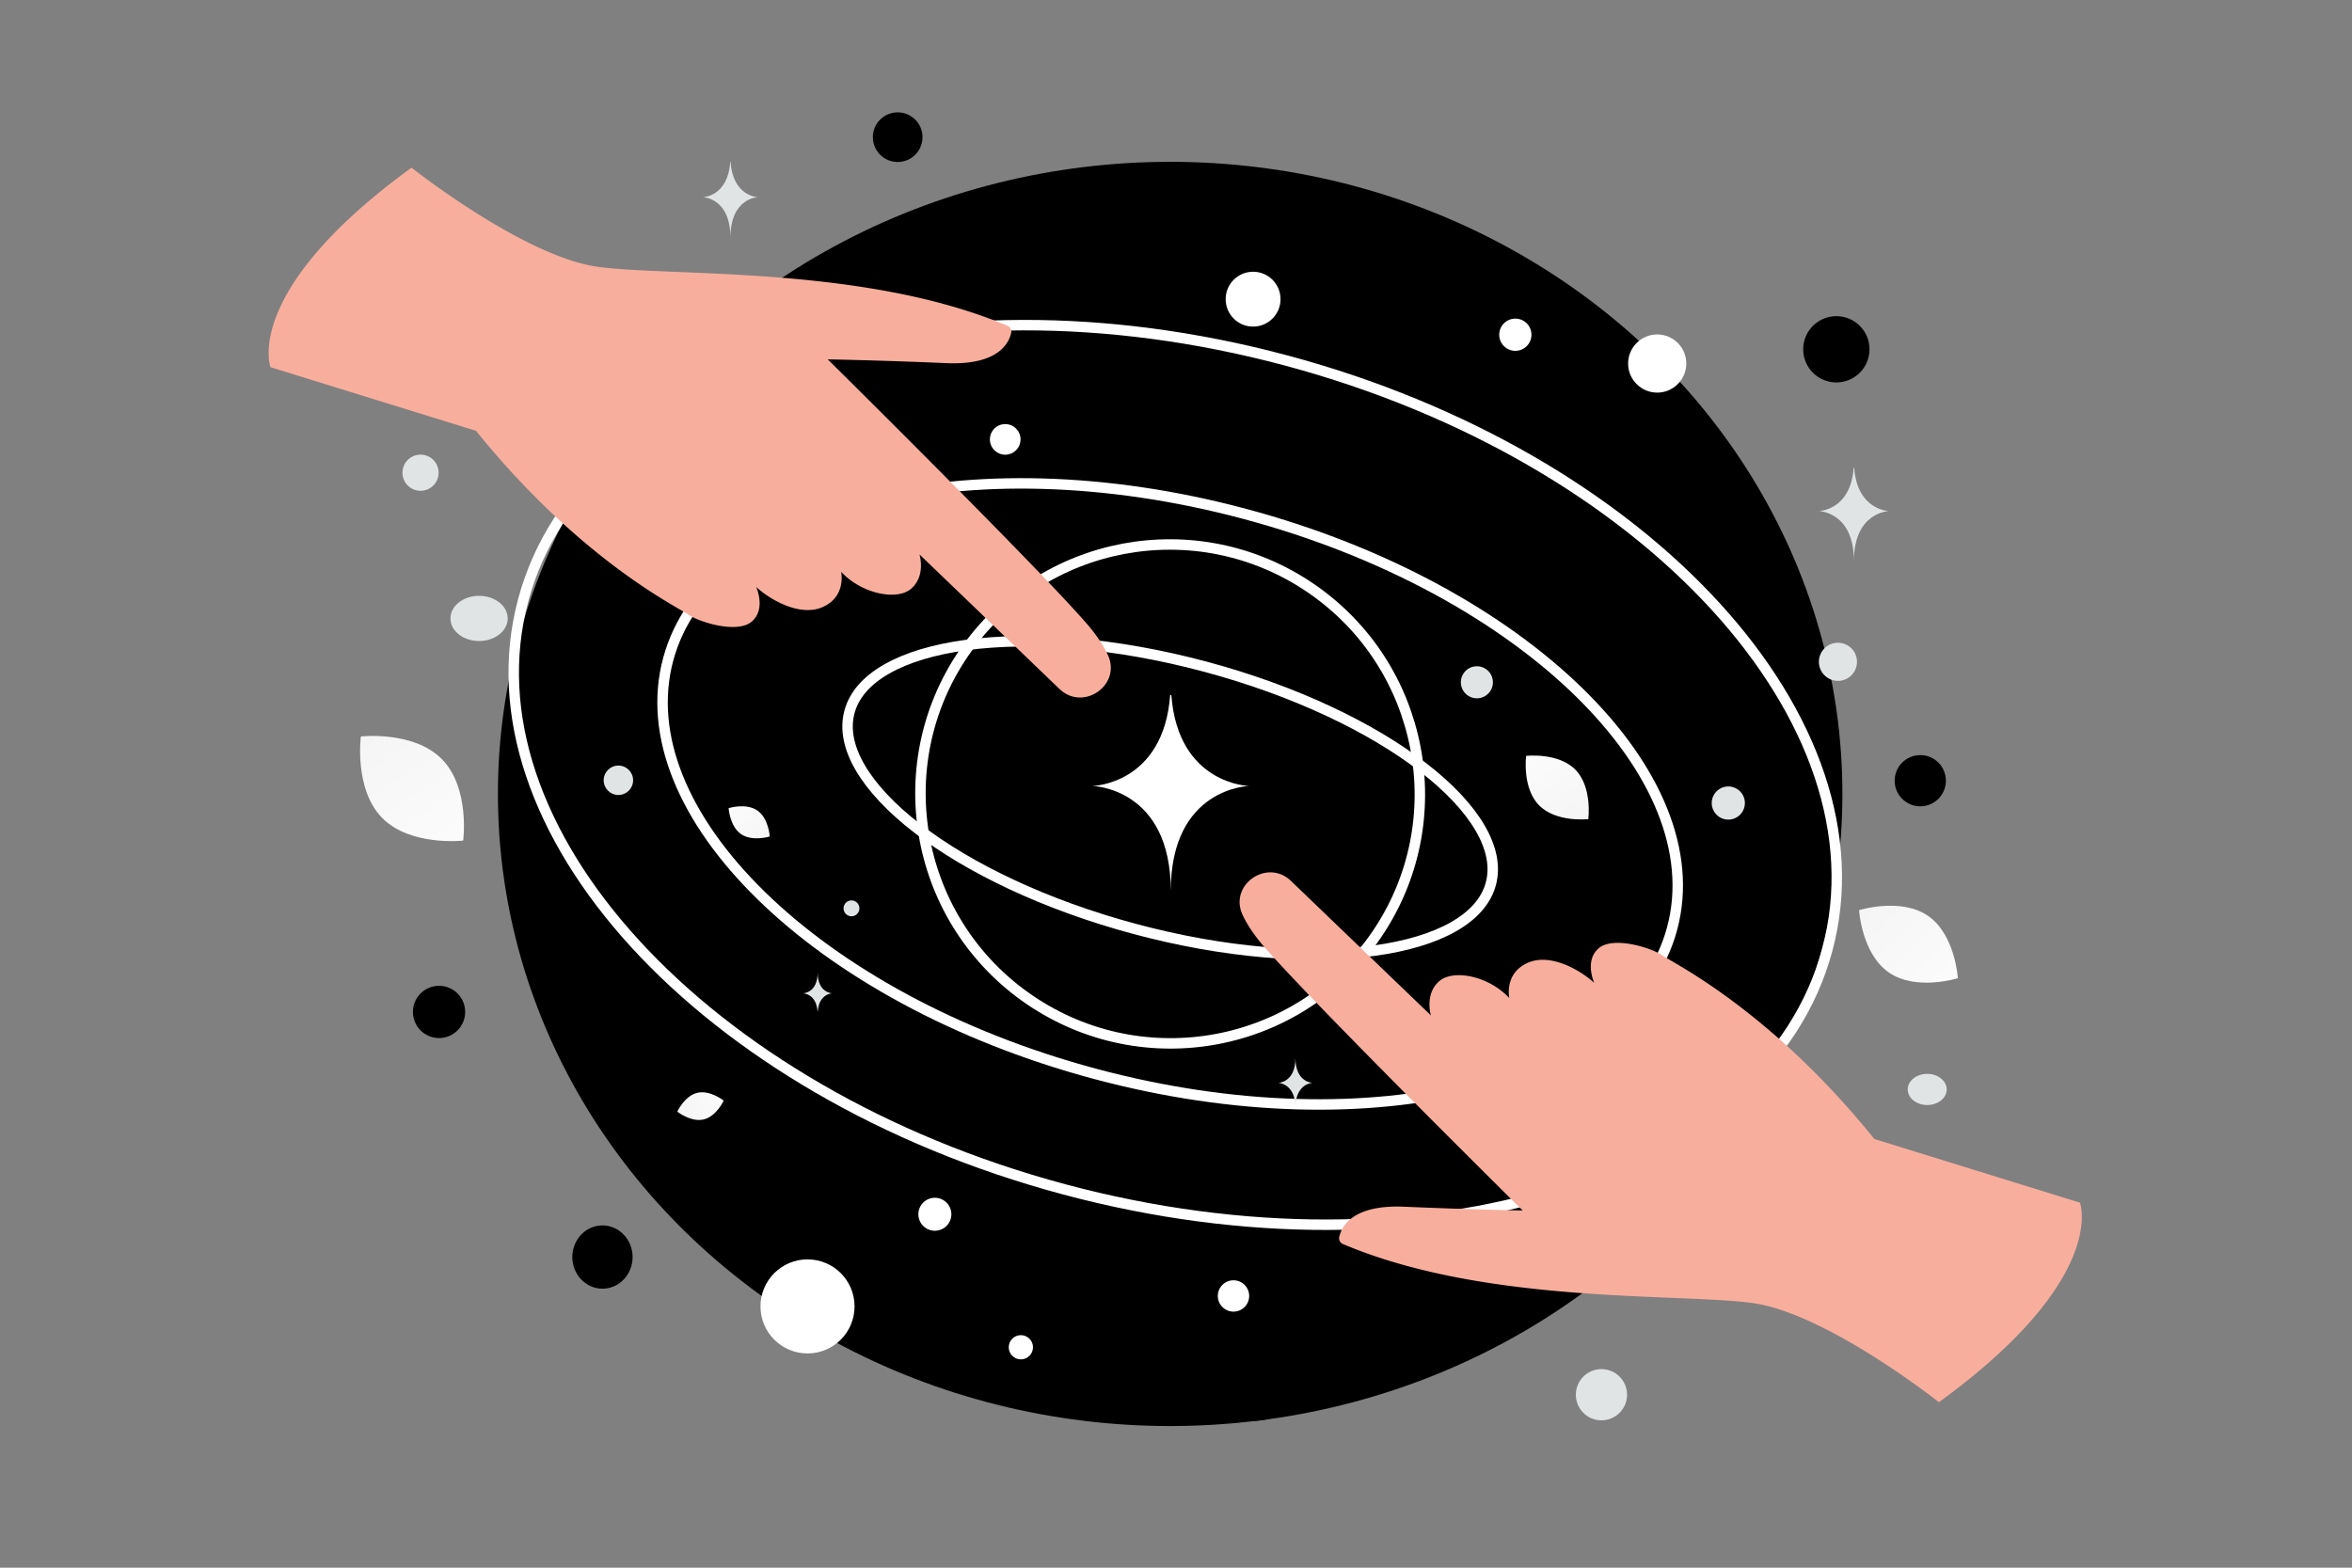 <svg width="900" height="600" viewBox="0 0 900 600" fill="none" xmlns="http://www.w3.org/2000/svg"><rect x="0" y="0" width="900" height="600" fill="#808080" stroke="none"/><path fill="transparent" d="M0 0h900v600H0z"/><ellipse cx="447.764" cy="303.862" rx="257.236" ry="241.925" fill="#000"/><path d="M570.48 338.241c-1.749 6.528-6.617 12.074-14.291 16.447-7.683 4.379-18.044 7.495-30.431 9.169-24.764 3.346-57.217.874-91.446-8.298-34.229-9.171-63.57-23.257-83.343-38.537-9.89-7.643-17.305-15.522-21.77-23.155-4.46-7.625-5.902-14.862-4.153-21.39 1.749-6.527 6.617-12.073 14.291-16.447 7.684-4.378 18.045-7.495 30.431-9.168 24.764-3.347 57.217-.874 91.446 8.298 34.229 9.171 63.571 23.256 83.344 38.536 9.89 7.643 17.305 15.522 21.769 23.156 4.46 7.625 5.902 14.862 4.153 21.389z" stroke="#fff" stroke-width="4"/><path d="M639.855 355.333c-7.8 29.11-35.977 50.229-76.057 60.477-40.01 10.23-91.433 9.475-144.743-4.81-53.309-14.284-98.221-39.341-127.755-68.206-29.586-28.914-43.429-61.293-35.629-90.403 7.8-29.111 35.977-50.23 76.057-60.478 40.01-10.23 91.433-9.474 144.743 4.81 53.309 14.284 98.221 39.342 127.755 68.206 29.586 28.915 43.429 61.293 35.629 90.404z" stroke="#fff" stroke-width="4"/><path d="M699.228 363.447c-11.641 43.446-49.838 75.661-102.735 92.397-52.872 16.729-120.154 17.877-189.277-.644-69.123-18.521-126.817-53.157-164.241-94.08-37.442-40.943-54.414-87.941-42.773-131.386 11.641-43.446 49.838-75.661 102.735-92.397 52.872-16.729 120.155-17.877 189.277.644 69.123 18.522 126.817 53.158 164.241 94.081 37.442 40.943 54.415 87.94 42.773 131.385z" stroke="#fff" stroke-width="4"/><path d="M501.553 225.083c43.612 29.779 54.875 89.189 25.17 132.694-29.706 43.504-89.139 54.642-132.752 24.863-43.612-29.779-54.875-89.189-25.17-132.694 29.706-43.505 89.14-54.642 132.752-24.863z" stroke="#fff" stroke-width="4"/><path d="M741.935 536.662s-42.986-34.046-71.313-37.949c-28.027-3.861-101.908.665-156.73-22.574a2.39 2.39 0 0 1-1.422-2.697c.871-3.969 4.984-12.419 24.749-11.599 25.727 1.111 45.445 1.451 45.445 1.451s-79.032-78.119-98.874-100.88c-3.919-4.491-6.568-8.543-8.296-12.226-5.382-11.488 9.382-21.807 18.528-13.01l53.536 51.456s-2.532-8.065 3.123-13.069c5.36-4.721 18.936-2.119 26.863 6.429 0 0-2.079-9.294 6.858-13.413 8.936-4.118 20.677 2.998 25.659 7.615 0 0-3.906-8.435 1.674-13.255 5.58-4.821 20.376-.124 24.345 2.712 3.969 2.836 41.023 20.574 81.17 70.281l78.659 24.364s11.009 29.109-53.974 76.364zM157.467 64.17s42.987 34.046 71.313 37.95c28.027 3.86 101.908-.666 156.73 22.573a2.389 2.389 0 0 1 1.422 2.698c-.87 3.969-4.984 12.419-24.749 11.598-25.726-1.111-45.445-1.451-45.445-1.451s79.032 78.12 98.874 100.88c3.919 4.492 6.569 8.544 8.296 12.227 5.383 11.488-9.381 21.806-18.528 13.01l-53.535-51.456s2.531 8.065-3.123 13.069c-5.36 4.72-18.936 2.118-26.864-6.43 0 0 2.079 9.295-6.857 13.413-8.937 4.119-20.678-2.997-25.659-7.615 0 0 3.906 8.436-1.674 13.256s-20.376.123-24.346-2.713c-3.969-2.836-41.022-20.574-81.169-70.281l-78.66-24.364s-11.01-29.109 53.974-76.363z" fill="#F8AE9D"/><path d="M447.777 266h.436C450.795 300.295 478 300.823 478 300.823s-30 .549-30 40.177c0-39.628-30-40.177-30-40.177s27.195-.528 29.777-34.823z" fill="#fff"/><path d="M722.805 372.217c10.436 7.187 26.378 2.163 26.378 2.163s-.987-16.677-11.429-23.857c-10.436-7.188-26.371-2.171-26.371-2.171s.987 16.677 11.422 23.865z" fill="url(#a)"/><path d="M146.218 313.028c10.81 11.002 31.024 8.682 31.024 8.682s2.675-20.158-8.145-31.153c-10.81-11.002-31.014-8.689-31.014-8.689s-2.675 20.158 8.135 31.16z" fill="url(#b)"/><ellipse cx="480.139" cy="527.394" rx="17.139" ry="16.394" transform="rotate(180 480.139 527.394)" fill="#000"/><circle cx="168" cy="387.298" r="10" transform="rotate(180 168 387.298)" fill="#000"/><circle r="9.5" transform="matrix(-1 0 0 1 343.5 52.5)" fill="#000"/><circle r="15.648" transform="matrix(-1 0 0 1 660.648 203.648)" fill="#000"/><circle r="9.802" transform="matrix(-1 0 0 1 612.802 533.802)" fill="#E1E4E5"/><circle r="18" transform="matrix(-1 0 0 1 309 500)" fill="#fff"/><circle r="6" transform="matrix(-1 0 0 1 472 496)" fill="#fff"/><circle r="7.294" transform="matrix(-1 0 0 1 703.294 253.294)" fill="#E1E4E5"/><circle r="11.133" transform="matrix(-1 0 0 1 634.133 139.132)" fill="#fff"/><circle r="5.631" transform="matrix(0 1 1 0 236.631 298.631)" fill="#E1E4E5"/><circle r="6.922" transform="matrix(-1 0 0 1 160.922 180.922)" fill="#E1E4E5"/><ellipse rx="7.452" ry="5.961" transform="matrix(-1 0 0 1 737.452 416.961)" fill="#E1E4E5"/><circle r="10.5" transform="matrix(0 1 1 0 479.5 114.5)" fill="#fff"/><path d="M709.313 179h.195c1.154 16.356 13.318 16.607 13.318 16.607s-13.413.262-13.413 19.161c0-18.899-13.413-19.161-13.413-19.161s12.158-.251 13.313-16.607zM279.422 62h.152C280.478 75.26 290 75.465 290 75.465s-10.5.212-10.5 15.535c0-15.323-10.5-15.535-10.5-15.535s9.518-.204 10.422-13.465z" fill="#E1E4E5"/><path d="M266.834 418.247c4.905-1.162 10.092 2.998 10.092 2.998s-2.768 6.04-7.674 7.199c-4.905 1.162-10.09-2.994-10.09-2.994s2.768-6.041 7.672-7.203z" fill="url(#c)"/><path d="M289.798 310.199c-4.347-2.994-10.988-.901-10.988-.901s.411 6.947 4.761 9.938c4.347 2.994 10.985.904 10.985.904s-.411-6.947-4.758-9.941z" fill="url(#d)"/><path d="M602.826 294.572c-6.566-6.682-18.843-5.273-18.843-5.273s-1.625 12.243 4.947 18.921c6.565 6.683 18.837 5.278 18.837 5.278s1.625-12.243-4.941-18.926z" fill="url(#e)"/><ellipse cx="302.677" cy="271.283" rx="12.685" ry="12.109" fill="#000"/><circle cx="702.685" cy="133.685" r="12.685" fill="#000"/><ellipse rx="11.532" ry="12.109" transform="matrix(1 0 0 -1 230.532 481.109)" fill="#000"/><circle r="9.802" transform="matrix(1 0 0 -1 734.802 298.802)" fill="#000"/><circle r="5.862" transform="matrix(1 0 0 -1 384.652 168.167)" fill="#fff"/><circle r="6.166" transform="matrix(1 0 0 -1 579.85 128.108)" fill="#fff"/><circle r="3.038" transform="matrix(1 0 0 -1 325.825 347.651)" fill="#E1E4E5"/><circle r="4.637" transform="matrix(1 0 0 -1 390.637 515.637)" fill="#fff"/><circle r="6.132" transform="matrix(0 -1 -1 0 565.132 261.132)" fill="#E1E4E5"/><circle r="6.343" transform="matrix(1 0 0 -1 661.343 307.343)" fill="#E1E4E5"/><ellipse rx="10.956" ry="8.649" transform="matrix(1 0 0 -1 183.319 236.687)" fill="#E1E4E5"/><circle r="6.313" transform="scale(-1 1) rotate(-75 123.96 465.469)" fill="#fff"/><path d="M312.918 387.089h-.081c-.481-6.813-5.547-6.918-5.547-6.918s5.587-.109 5.587-7.981c0 7.872 5.587 7.981 5.587 7.981s-5.065.105-5.546 6.918zm182.833 35.641h-.096c-.564-8.151-6.507-8.277-6.507-8.277s6.554-.13 6.554-9.549c0 9.419 6.553 9.549 6.553 9.549s-5.94.126-6.504 8.277z" fill="#E1E4E5"/><defs><linearGradient id="a" x1="763.456" y1="395.801" x2="681.311" y2="309.181" gradientUnits="userSpaceOnUse"><stop stop-color="#fff"/><stop offset="1" stop-color="#EEE"/></linearGradient><linearGradient id="b" x1="189.347" y1="350.608" x2="111.199" y2="228.105" gradientUnits="userSpaceOnUse"><stop stop-color="#fff"/><stop offset="1" stop-color="#EEE"/></linearGradient><linearGradient id="c" x1="285.303" y1="415.358" x2="242.37" y2="435.641" gradientUnits="userSpaceOnUse"><stop stop-color="#fff"/><stop offset="1" stop-color="#EEE"/></linearGradient><linearGradient id="d" x1="272.865" y1="300.375" x2="307.083" y2="336.457" gradientUnits="userSpaceOnUse"><stop stop-color="#fff"/><stop offset="1" stop-color="#EEE"/></linearGradient><linearGradient id="e" x1="576.63" y1="271.747" x2="624.096" y2="346.153" gradientUnits="userSpaceOnUse"><stop stop-color="#fff"/><stop offset="1" stop-color="#EEE"/></linearGradient></defs></svg>